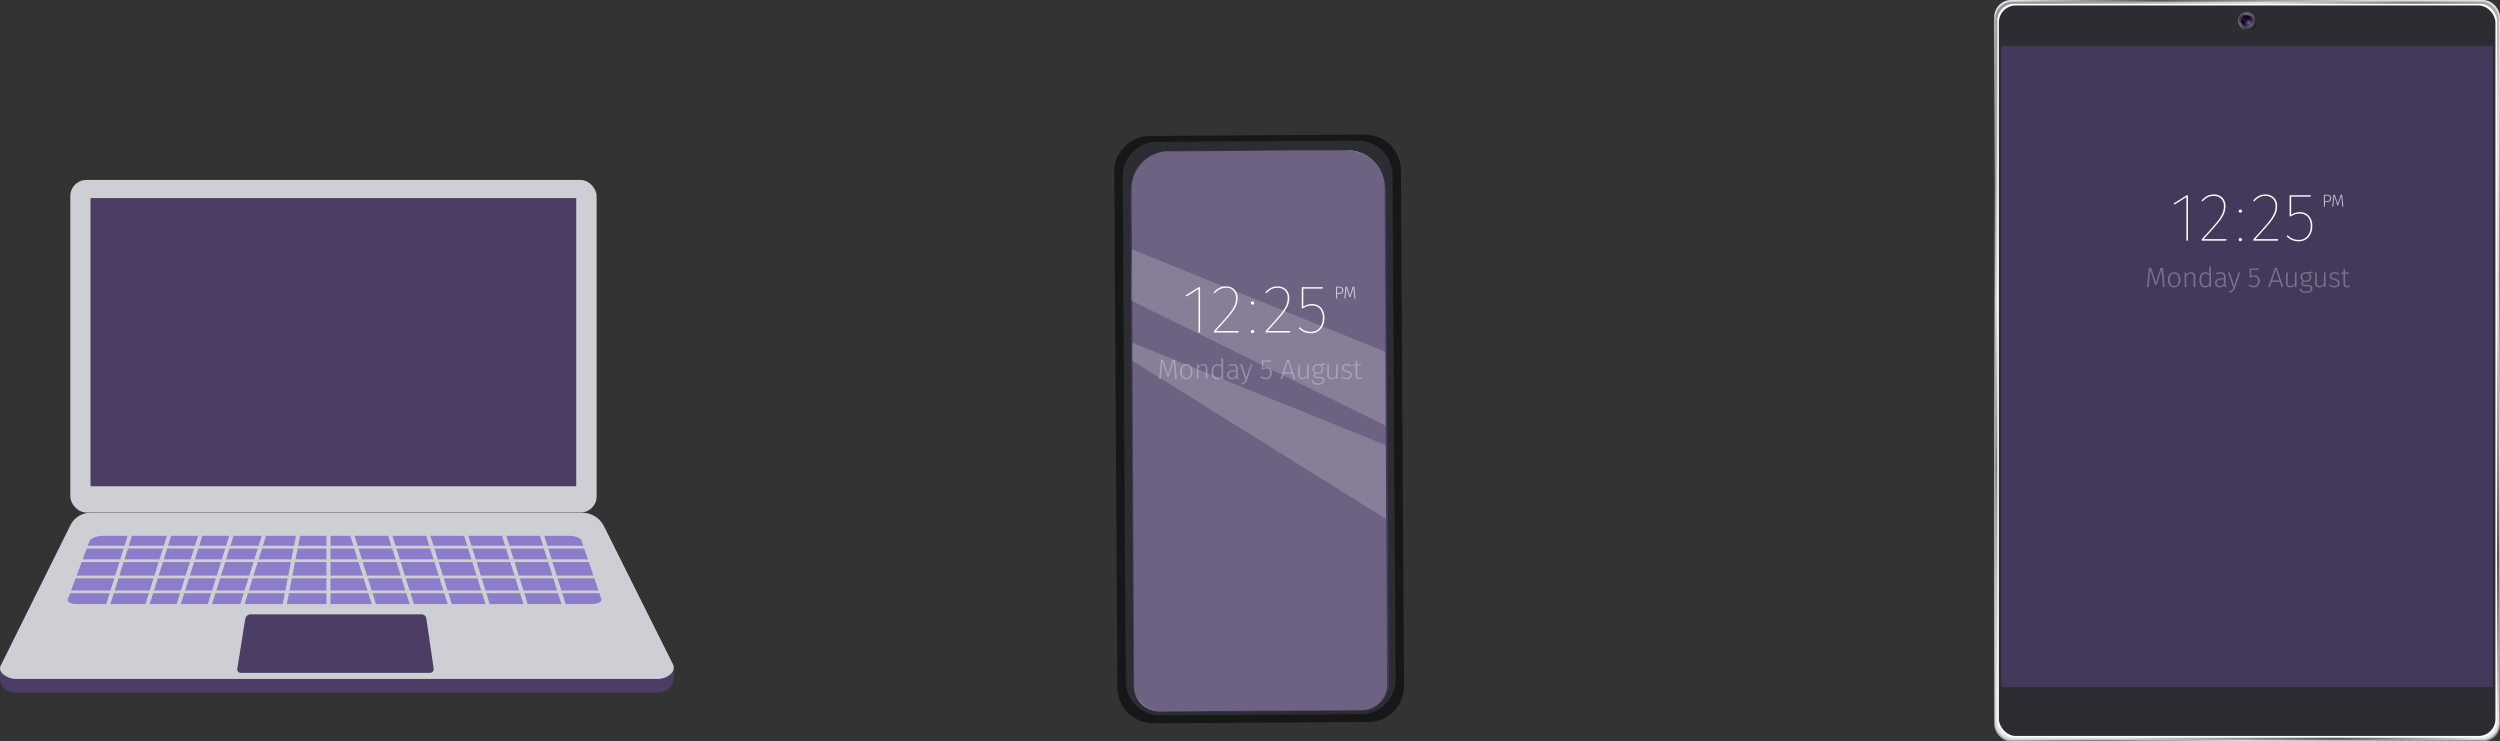 <svg xmlns="http://www.w3.org/2000/svg" xmlns:xlink="http://www.w3.org/1999/xlink" width="900" height="266.919" viewBox="0 0 900 266.919"><rect x="0" y="0" width="900" height="266.919" fill="#333333" stroke="none"/><defs><style>.a{fill:#b35328;}.b{fill:#e9e9e9;}.c{fill:#8e94a0;}.d,.k{fill:#4b3d64;}.e{fill:#cecfd4;}.f{fill:#8c7cc9;}.g{fill:url(#a);}.h{fill:url(#b);}.i,.l,.n,.v{fill:#fff;}.j{fill:#2c2c33;}.k,.w{opacity:0.81;}.l,.s{opacity:0.29;}.m{fill:#363636;opacity:0.15;}.n{opacity:0.18;}.o{fill:url(#c);}.p{opacity:0.72;}.q{opacity:0.45;fill:url(#d);}.q,.r{mix-blend-mode:screen;isolation:isolate;}.r{opacity:0.37;fill:url(#e);}.t{opacity:0.68;}.u{fill:#171718;}.v{opacity:0.89;}</style><linearGradient id="a" x1="0.087" y1="-0.032" x2="0.93" y2="1.054" gradientUnits="objectBoundingBox"><stop offset="0" stop-color="#e4e4e4"/><stop offset="0.022" stop-color="#c8c8c8"/><stop offset="0.093" stop-color="#777"/><stop offset="0.125" stop-color="#575757"/><stop offset="0.311" stop-color="#d9d9d9"/><stop offset="0.453" stop-color="#e4e4e4"/><stop offset="0.485" stop-color="#d8d8d8"/><stop offset="0.542" stop-color="#bbb"/><stop offset="0.616" stop-color="#8b8b8b"/><stop offset="0.64" stop-color="#7a7a7a"/><stop offset="0.771" stop-color="#dedede"/><stop offset="0.772" stop-color="#ddd"/><stop offset="0.901" stop-color="#aaa"/><stop offset="0.964" stop-color="#979797"/></linearGradient><linearGradient id="b" x1="0.908" y1="1.036" x2="0.083" y2="-0.047" xlink:href="#a"/><linearGradient id="c" x1="0.835" y1="1.062" x2="0.141" y2="-0.104" gradientUnits="objectBoundingBox"><stop offset="0.003" stop-color="#3f007b"/><stop offset="1"/></linearGradient><radialGradient id="d" cx="0.5" cy="0.5" r="0.504" gradientTransform="translate(-0.008 0.004) scale(0.992 0.992)" gradientUnits="objectBoundingBox"><stop offset="0" stop-color="#da00f9"/><stop offset="0.469" stop-color="#24002a"/><stop offset="1"/></radialGradient><radialGradient id="e" cx="0.5" cy="0.5" r="0.504" gradientTransform="translate(-0.004 0.004) scale(0.992 0.992)" gradientUnits="objectBoundingBox"><stop offset="0" stop-color="#fff"/><stop offset="0.592" stop-color="#1b1b1b"/><stop offset="1"/></radialGradient></defs><g transform="translate(-286.977 -481.652)"><g transform="translate(286.977 546.434)"><path class="a" d="M311.515,600.529h0a.7.7,0,0,1-.412-.892l.566-1.535,1.3.48-.566,1.535A.7.7,0,0,1,311.515,600.529Z" transform="translate(-282.318 -523.904)"/><path class="a" d="M317.6,602.773h0a.7.7,0,0,1-.412-.892l.566-1.535c.038-.1,1.3.494,1.3.494l-.56,1.521A.7.7,0,0,1,317.6,602.773Z" transform="translate(-281.14 -523.472)"/><path class="b" d="M311.4,600.375h0a.7.7,0,0,1-.412-.891l.619-1.68a.7.7,0,0,1,.891-.412h0a.7.7,0,0,1,.412.892l-.618,1.68A.7.7,0,0,1,311.4,600.375Z" transform="translate(-282.34 -524.05)"/><path class="b" d="M317.473,602.613h0a.7.7,0,0,1-.412-.893l.618-1.68a.7.7,0,0,1,.893-.412h0a.7.7,0,0,1,.412.893l-.619,1.68A.7.7,0,0,1,317.473,602.613Z" transform="translate(-281.165 -523.617)"/><rect class="c" width="4.555" height="2.953" transform="translate(27.308 92.36) rotate(20.217)"/><rect class="c" width="4.555" height="2.953" transform="translate(29.256 87.476) rotate(20.217)"/><path class="d" d="M523.905,700.24H292.534c-2.569,0-5.282-1.3-5.557-5.069V691.7l25.325-46.8a8.061,8.061,0,0,1,7.219-4.476H496.579c3.3,0,10.59,6.507,12.066,9.462l20.894,42.594v1.529C529.591,698.451,526.723,700.24,523.905,700.24Z" transform="translate(-286.977 -515.715)"/><path class="e" d="M523.922,696.135H292.551c-2.568,0-6.8-2.253-5.21-5.023L312.32,640.8a8.063,8.063,0,0,1,7.221-4.476H496.6a8.721,8.721,0,0,1,7.8,4.823l24.725,49.478C530.856,693.779,526.74,696.135,523.922,696.135Z" transform="translate(-286.974 -516.509)"/><rect class="e" width="189.475" height="119.728" rx="5.804" transform="translate(25.309)"/><rect class="d" width="174.858" height="103.745" transform="translate(32.583 6.53)"/><path class="d" d="M427.933,688.029H359.758a1.229,1.229,0,0,1-1.214-1.424l2.875-17.957a2,2,0,0,1,1.972-1.682h61.491a1.756,1.756,0,0,1,1.736,1.5l2.635,18.058A1.332,1.332,0,0,1,427.933,688.029Z" transform="translate(-273.134 -510.581)"/><path class="f" d="M495.952,667.849H310.717c-2.055,0-3.623-.79-3.3-1.661l7.811-20.963c.421-1.131,2.692-1.963,5.357-1.963H487.661c2.368,0,4.376.746,4.719,1.753l7.16,21.081C499.819,667.025,498.134,667.849,495.952,667.849Z" transform="translate(-283.031 -515.167)"/><g transform="translate(23.857 123.414)"><rect class="e" width="193.17" height="0.976" transform="translate(0 8.293)"/><rect class="e" width="193.17" height="0.976" transform="translate(0 13.171)"/><rect class="e" width="193.17" height="0.976" transform="translate(0 19.024)"/><rect class="e" width="193.17" height="0.976" transform="translate(0 24.39)"/><rect class="e" width="1.463" height="32.195" transform="translate(23.394 0.521) rotate(17.439)"/><rect class="e" width="1.463" height="32.195" transform="translate(37.541 0.521) rotate(17.439)"/><rect class="e" width="1.463" height="32.195" transform="translate(48.76 0.521) rotate(17.439)"/><rect class="e" width="1.463" height="32.195" transform="translate(59.98 0.521) rotate(17.439)"/><rect class="e" width="1.463" height="32.195" transform="translate(71.687 0.521) rotate(17.439)"/><rect class="e" width="1.463" height="32.195" transform="translate(83.566 0.155) rotate(10.978)"/><rect class="e" width="1.463" height="32.195" transform="translate(93.658)"/><rect class="e" width="1.463" height="32.195" transform="translate(169.355 0.959) rotate(-17.439)"/><rect class="e" width="1.463" height="32.195" transform="translate(155.696 0.959) rotate(-17.439)"/><rect class="e" width="1.463" height="32.195" transform="translate(142.038 0.959) rotate(-17.439)"/><rect class="e" width="1.463" height="32.195" transform="translate(128.379 0.959) rotate(-17.439)"/><rect class="e" width="1.463" height="32.195" transform="translate(114.721 0.959) rotate(-17.439)"/><rect class="e" width="1.463" height="32.195" transform="translate(101.062 0.959) rotate(-17.439)"/></g></g><g transform="translate(1004.926 481.652)"><g transform="translate(0)"><rect class="g" width="182.051" height="266.919" rx="6.069"/><rect class="h" width="181.351" height="265.745" rx="6.069" transform="translate(0.35 0.587)"/><rect class="i" width="179.871" height="264.194" rx="6.069" transform="translate(1.09 1.362)"/><rect class="j" width="178.749" height="262.972" rx="6.069" transform="translate(1.651 1.973)"/><rect class="k" width="176.974" height="230.818" transform="translate(2.538 16.57)"/><g transform="translate(87.742 4.364)"><path class="l" d="M968.3,488.4a3.12,3.12,0,1,1-3.12-3.094A3.107,3.107,0,0,1,968.3,488.4Z" transform="translate(-962.059 -485.308)"/><path class="m" d="M967.985,488.358a2.85,2.85,0,1,1-2.85-2.825A2.838,2.838,0,0,1,967.985,488.358Z" transform="translate(-962.015 -485.264)"/><path class="n" d="M967.237,488.255a2.206,2.206,0,1,1-2.207-2.188A2.2,2.2,0,0,1,967.237,488.255Z" transform="translate(-961.911 -485.161)"/><ellipse class="o" cx="2.014" cy="1.998" rx="2.014" ry="1.998" transform="translate(1.106 1.096)"/><ellipse class="p" cx="0.76" cy="0.754" rx="0.76" ry="0.754" transform="translate(2.36 2.34)"/><ellipse class="q" cx="1.697" cy="1.683" rx="1.697" ry="1.683" transform="translate(0.398 0.816)"/><path class="r" d="M968.432,488.964a2.686,2.686,0,1,1-2.687-2.664A2.675,2.675,0,0,1,968.432,488.964Z" transform="translate(-961.865 -485.116)"/></g><g transform="translate(54.957 70.015)"><g transform="translate(9.594)"><path class="i" d="M947.78,540.565v16.318h-.548V541.207l-4.331,2.715-.273-.419,4.7-2.938Z" transform="translate(-942.628 -540.269)"/><path class="i" d="M958.537,541.478a4.062,4.062,0,0,1,1.133,2.962,7.149,7.149,0,0,1-.672,3.1,15.335,15.335,0,0,1-2.116,3.148q-1.443,1.728-5.052,5.7h8.213l-.1.544h-8.81v-.519q3.632-3.949,5.151-5.788a16.187,16.187,0,0,0,2.166-3.209,6.779,6.779,0,0,0,.647-2.925,3.624,3.624,0,0,0-.983-2.654,3.549,3.549,0,0,0-2.651-1,4.694,4.694,0,0,0-2.227.506,6.073,6.073,0,0,0-1.779,1.468l-.424-.271a6.535,6.535,0,0,1,2-1.679,5.243,5.243,0,0,1,2.426-.543A4.1,4.1,0,0,1,958.537,541.478Z" transform="translate(-941.002 -540.317)"/><path class="i" d="M963.283,545.028a.583.583,0,0,1,.162.432.52.52,0,0,1-.162.382.591.591,0,0,1-.436.161.557.557,0,0,1-.411-.161.515.515,0,0,1-.162-.382.579.579,0,0,1,.162-.432.556.556,0,0,1,.411-.16A.591.591,0,0,1,963.283,545.028Zm0,10.245a.585.585,0,0,1,.162.432.522.522,0,0,1-.162.383.6.6,0,0,1-.436.16.561.561,0,0,1-.411-.16.518.518,0,0,1-.162-.383.581.581,0,0,1,.162-.432.561.561,0,0,1,.411-.16A.6.6,0,0,1,963.283,555.273Z" transform="translate(-938.827 -539.436)"/><path class="i" d="M974.121,541.478a4.067,4.067,0,0,1,1.133,2.962,7.149,7.149,0,0,1-.672,3.1,15.337,15.337,0,0,1-2.116,3.148q-1.445,1.728-5.053,5.7h8.215l-.1.544h-8.81v-.519q3.632-3.949,5.151-5.788a16.19,16.19,0,0,0,2.166-3.209,6.78,6.78,0,0,0,.647-2.925,3.624,3.624,0,0,0-.983-2.654,3.551,3.551,0,0,0-2.651-1,4.694,4.694,0,0,0-2.227.506,6.08,6.08,0,0,0-1.781,1.468l-.422-.271a6.533,6.533,0,0,1,2-1.679,5.239,5.239,0,0,1,2.426-.543A4.1,4.1,0,0,1,974.121,541.478Z" transform="translate(-937.987 -540.317)"/><path class="i" d="M985.321,541.059h-6.969V547.6a5.265,5.265,0,0,1,3.061-.964,4.279,4.279,0,0,1,3.324,1.322,5.192,5.192,0,0,1,1.207,3.64,5.914,5.914,0,0,1-1.319,4,4.489,4.489,0,0,1-3.585,1.531,5.7,5.7,0,0,1-4.33-1.852l.4-.346a5.115,5.115,0,0,0,3.958,1.679,3.9,3.9,0,0,0,3.148-1.37,5.45,5.45,0,0,0,1.158-3.641,4.689,4.689,0,0,0-1.057-3.3,3.75,3.75,0,0,0-2.9-1.148,5.105,5.105,0,0,0-1.655.235,7.384,7.384,0,0,0-1.5.752H977.8v-7.579h7.617Z" transform="translate(-936.034 -540.269)"/></g><g class="s" transform="translate(0 25.865)"><path class="i" d="M940.993,569.362h-.587l-.315-3.3q-.192-1.921-.262-3l-1.744,5.478h-.578l-1.8-5.478q-.052.976-.2,2.583l-.03.393-.3,3.317h-.578l.659-6.885h.841l1.722,5.358,1.661-5.358h.852Z" transform="translate(-934.589 -561.895)"/><path class="i" d="M944.811,564.467a3.067,3.067,0,0,1,.593,2.005,3.1,3.1,0,0,1-.6,2.015,2.216,2.216,0,0,1-3.294.011,3.091,3.091,0,0,1-.593-2.005,3.626,3.626,0,0,1,.273-1.458,2.041,2.041,0,0,1,1.976-1.285A2.019,2.019,0,0,1,944.811,564.467Zm-2.843.346a3.527,3.527,0,0,0,0,3.348,1.391,1.391,0,0,0,1.191.573,1.418,1.418,0,0,0,1.2-.573,3.511,3.511,0,0,0,.01-3.352,1.544,1.544,0,0,0-2.4,0Z" transform="translate(-933.365 -561.648)"/><path class="i" d="M949.39,564.172a1.7,1.7,0,0,1,.381,1.185v3.759h-.588v-3.679a1.386,1.386,0,0,0-.253-.924.94.94,0,0,0-.75-.291,1.514,1.514,0,0,0-.9.276,3.035,3.035,0,0,0-.745.809v3.809h-.587v-5.257h.506l.061.9a2.471,2.471,0,0,1,.77-.739,1.921,1.921,0,0,1,1-.266A1.4,1.4,0,0,1,949.39,564.172Z" transform="translate(-932.391 -561.648)"/><path class="i" d="M954.578,562.059v7.4h-.506l-.072-.8a1.747,1.747,0,0,1-1.591.914,1.7,1.7,0,0,1-1.454-.728,3.305,3.305,0,0,1-.532-1.985,3.883,3.883,0,0,1,.248-1.438,2.211,2.211,0,0,1,.72-.975,1.805,1.805,0,0,1,1.11-.351,1.848,1.848,0,0,1,1.49.712v-2.813Zm-1.221,6.784a2.209,2.209,0,0,0,.634-.733v-2.745a1.669,1.669,0,0,0-1.388-.794,1.329,1.329,0,0,0-1.141.593,2.828,2.828,0,0,0-.409,1.678,3,3,0,0,0,.384,1.664,1.212,1.212,0,0,0,1.065.578A1.467,1.467,0,0,0,953.358,568.843Z" transform="translate(-931.525 -561.989)"/><path class="i" d="M959.017,568.543a.65.65,0,0,0,.34.271l-.132.412a1.043,1.043,0,0,1-.562-.271,1.079,1.079,0,0,1-.258-.612,1.816,1.816,0,0,1-1.652.883,1.654,1.654,0,0,1-1.2-.427,1.514,1.514,0,0,1-.44-1.14,1.485,1.485,0,0,1,.582-1.257,2.621,2.621,0,0,1,1.616-.443h1.014v-.512a1.268,1.268,0,0,0-.284-.919,1.293,1.293,0,0,0-.943-.288,4.345,4.345,0,0,0-1.439.3l-.151-.443a4.575,4.575,0,0,1,1.672-.351q1.733,0,1.733,1.667v2.534A1.238,1.238,0,0,0,959.017,568.543Zm-.693-.714v-1.448H957.4a2.085,2.085,0,0,0-1.237.311,1.083,1.083,0,0,0-.426.935,1.021,1.021,0,0,0,1.115,1.127A1.611,1.611,0,0,0,958.324,567.829Z" transform="translate(-930.618 -561.648)"/><path class="i" d="M961.631,569.119a4.707,4.707,0,0,1-.465,1,2.135,2.135,0,0,1-.659.648,3.008,3.008,0,0,1-1.044.377l-.061-.452a2.782,2.782,0,0,0,.826-.322,1.489,1.489,0,0,0,.476-.477,4.308,4.308,0,0,0,.36-.8h-.2l-1.844-5.257h.637l1.6,4.825,1.571-4.825h.618Z" transform="translate(-929.863 -561.631)"/><path class="i" d="M968.94,563.128H966.2v2.281a2.354,2.354,0,0,1,1.157-.311,1.786,1.786,0,0,1,1.383.559,2.171,2.171,0,0,1,.511,1.523,2.511,2.511,0,0,1-.269,1.171,1.951,1.951,0,0,1-.759.8,2.225,2.225,0,0,1-1.141.285,2.553,2.553,0,0,1-1.9-.8l.365-.352a2.151,2.151,0,0,0,.689.5,2.1,2.1,0,0,0,.851.161,1.426,1.426,0,0,0,1.135-.479,1.911,1.911,0,0,0,.415-1.3,1.68,1.68,0,0,0-.38-1.2,1.356,1.356,0,0,0-1.029-.4,1.984,1.984,0,0,0-.573.075,2.889,2.889,0,0,0-.552.247h-.467v-3.246h3.4Z" transform="translate(-928.67 -561.862)"/><path class="i" d="M975.944,569.362l-.607-1.88h-2.918l-.609,1.88h-.618l2.321-6.885h.759l2.31,6.885Zm-3.354-2.393h2.584l-1.287-4Z" transform="translate(-927.507 -561.895)"/><path class="i" d="M980.311,569.1h-.506l-.031-.934a1.937,1.937,0,0,1-1.733,1.044,1.441,1.441,0,0,1-1.109-.416,1.679,1.679,0,0,1-.391-1.191v-3.76h.588v3.7a1.31,1.31,0,0,0,.259.9,1,1,0,0,0,.785.287,1.81,1.81,0,0,0,1.55-1.075v-3.81h.587Z" transform="translate(-926.472 -561.631)"/><path class="i" d="M985.392,564.025a6.609,6.609,0,0,1-1.469.15,1.462,1.462,0,0,1,.9,1.427,1.625,1.625,0,0,1-.517,1.252,1.978,1.978,0,0,1-1.4.477,2.161,2.161,0,0,1-.689-.1.9.9,0,0,0-.3.266.589.589,0,0,0-.106.337q0,.542.841.543h.86a1.9,1.9,0,0,1,1.242.376,1.2,1.2,0,0,1,.461.97,1.269,1.269,0,0,1-.578,1.116,4.1,4.1,0,0,1-3.419.035,1.3,1.3,0,0,1-.512-1.151h.547a1.1,1.1,0,0,0,.162.6.873.873,0,0,0,.507.322,3.828,3.828,0,0,0,.993.1,2.492,2.492,0,0,0,1.3-.257.821.821,0,0,0,.406-.739.75.75,0,0,0-.314-.648,1.494,1.494,0,0,0-.882-.227h-.862a1.554,1.554,0,0,1-.967-.26.806.806,0,0,1-.34-.664.88.88,0,0,1,.153-.493,1.345,1.345,0,0,1,.425-.4,1.617,1.617,0,0,1-.674-.593,1.7,1.7,0,0,1-.217-.885,1.665,1.665,0,0,1,.537-1.287,2,2,0,0,1,1.408-.492,8.152,8.152,0,0,0,1.4-.07,4.885,4.885,0,0,0,.918-.271Zm-3.5.593a1.351,1.351,0,0,0-.34.964,1.3,1.3,0,0,0,.36.975,1.562,1.562,0,0,0,1.97,0,1.315,1.315,0,0,0,.345-.969,1.356,1.356,0,0,0-.34-.985,1.321,1.321,0,0,0-1-.352A1.3,1.3,0,0,0,981.891,564.618Z" transform="translate(-925.666 -561.704)"/><path class="i" d="M989.074,569.1h-.507l-.03-.934a1.937,1.937,0,0,1-1.733,1.044,1.445,1.445,0,0,1-1.11-.416,1.68,1.68,0,0,1-.39-1.191v-3.76h.587v3.7a1.31,1.31,0,0,0,.259.9,1,1,0,0,0,.785.287,1.81,1.81,0,0,0,1.55-1.075v-3.81h.588Z" transform="translate(-924.777 -561.631)"/><path class="i" d="M992.4,563.895a2.965,2.965,0,0,1,.791.438l-.274.381a3,3,0,0,0-.689-.366,2.083,2.083,0,0,0-.709-.116,1.393,1.393,0,0,0-.852.241.763.763,0,0,0-.323.643.7.7,0,0,0,.278.593,3.1,3.1,0,0,0,1.008.4,3.213,3.213,0,0,1,1.3.582,1.266,1.266,0,0,1,.4,1,1.323,1.323,0,0,1-.548,1.116,2.21,2.21,0,0,1-1.368.412,2.955,2.955,0,0,1-1.064-.176,2.807,2.807,0,0,1-.831-.5l.325-.371a2.62,2.62,0,0,0,.724.416,2.4,2.4,0,0,0,.835.136,1.546,1.546,0,0,0,.948-.267.865.865,0,0,0,.361-.738,1,1,0,0,0-.122-.523.971.971,0,0,0-.415-.347,4.973,4.973,0,0,0-.862-.3,2.968,2.968,0,0,1-1.211-.551,1.135,1.135,0,0,1-.37-.884,1.16,1.16,0,0,1,.234-.709,1.53,1.53,0,0,1,.633-.493,2.212,2.212,0,0,1,.9-.175A2.661,2.661,0,0,1,992.4,563.895Z" transform="translate(-923.961 -561.648)"/><path class="i" d="M996.419,569.092a1.994,1.994,0,0,1-1.115.331,1.261,1.261,0,0,1-.953-.356,1.425,1.425,0,0,1-.345-1.031V564.53h-.891v-.474h.891V562.8l.588-.07v1.326h1.368l-.071.474h-1.3v3.477a1.04,1.04,0,0,0,.192.689.729.729,0,0,0,.587.227,1.629,1.629,0,0,0,.812-.232Z" transform="translate(-923.266 -561.846)"/></g><g class="t" transform="translate(63.702 0.109)"><path class="i" d="M990.158,540.723a1.135,1.135,0,0,1,.413.964,1.177,1.177,0,0,1-.431,1.01,1.942,1.942,0,0,1-1.182.321h-.617v1.667h-.377v-4.277h1.013A1.911,1.911,0,0,1,990.158,540.723Zm-.3,1.758a.912.912,0,0,0,.314-.788.88.88,0,0,0-.3-.752,1.491,1.491,0,0,0-.9-.228h-.63v2h.617A1.5,1.5,0,0,0,989.859,542.481Z" transform="translate(-987.964 -540.408)"/><path class="i" d="M994.465,544.685H994.1l-.2-2.048q-.12-1.194-.164-1.861l-1.082,3.4H992.3l-1.121-3.4q-.032.605-.126,1.6l-.018.243-.19,2.061h-.359l.409-4.277h.523l1.071,3.329,1.032-3.329h.529Z" transform="translate(-987.476 -540.408)"/></g></g></g></g><g transform="translate(688.102 530.123)"><g transform="translate(0)"><path class="u" d="M727.4,720.715a12.921,12.921,0,0,1-12.844,13l-77.352.465a12.926,12.926,0,0,1-13-12.844l-.007-1.4-.939-155.1v-.014l-.107-16.736-.057-9.935-.014-2.423a12.929,12.929,0,0,1,12.844-13l19.59-.116,45.915-.279,11.848-.072a12.926,12.926,0,0,1,13,12.844l.107,17.382.036,6.365.115,19.332v.006l.007.4.007,1.813.014,2.4.659,108.3Z" transform="translate(-623.076 -522.266)"/><path class="j" d="M711.776,730.545l-72.81.443a12.4,12.4,0,0,1-12.241-12.544l-1.1-181.237a12.4,12.4,0,0,1,12.087-12.694l72.809-.443a12.4,12.4,0,0,1,12.241,12.546l1.1,181.236A12.4,12.4,0,0,1,711.776,730.545Z" transform="translate(-622.583 -521.917)"/><path class="i" d="M711.224,728.494l-72.858.443a9.082,9.082,0,0,1-9.137-9.035l-.868-179.04A13.393,13.393,0,0,1,641.672,527.4l64.239-.39a13.393,13.393,0,0,1,13.474,13.328l.866,179.022A9.081,9.081,0,0,1,711.224,728.494Z" transform="translate(-622.053 -521.347)"/><g transform="translate(41.809 7.297)"><path class="v" d="M667.636,528.824a1.559,1.559,0,0,0-1.1-.444,1.528,1.528,0,0,0-1.1.458,1.555,1.555,0,0,0-.452,1.1,1.567,1.567,0,0,0,1.564,1.548,1.776,1.776,0,0,0,.516-.093,1.56,1.56,0,0,0,.574-2.573Zm-.6,1.6a.691.691,0,0,1-.487.2.667.667,0,0,1-.5-.2.721.721,0,0,1-.208-.487.681.681,0,0,1,.2-.487.611.611,0,0,1,.265-.165.593.593,0,0,1,.223-.043.7.7,0,0,1,.494.2.689.689,0,0,1,.208.487A.712.712,0,0,1,667.033,530.422Z" transform="translate(-656.777 -528.38)"/><path class="v" d="M677.352,533.7a1.157,1.157,0,0,0-.839-.337l-17.23.1a1.186,1.186,0,0,0-1.176,1.19,1.189,1.189,0,0,0,1.19,1.175l17.231-.109a1.057,1.057,0,0,0,.38-.064,1.181,1.181,0,0,0,.444-1.956Zm-.832,1.161-17.23.1a.324.324,0,0,1-.322-.315.315.315,0,0,1,.093-.223.292.292,0,0,1,.229-.093l17.23-.107a.3.3,0,0,1,.223.093.315.315,0,0,1,.093.223A.324.324,0,0,1,676.52,534.857Z" transform="translate(-658.107 -527.417)"/></g><path class="i" d="M678.381,685.951l-4.1.029-14.106.086a3.523,3.523,0,0,0-3.5,3.541v.322a3.5,3.5,0,0,0,2,3.146,3.4,3.4,0,0,0,1.548.352l18.206-.107a3.5,3.5,0,0,0,1.154-.2,3.642,3.642,0,0,0,1.326-.846,3.485,3.485,0,0,0,1.018-2.5v-.315A3.538,3.538,0,0,0,678.381,685.951Zm2.688,3.828a2.664,2.664,0,0,1-2.645,2.68l-18.206.107h-.079a2.667,2.667,0,0,1-2.6-2.645v-.315a2.661,2.661,0,0,1,.767-1.893,2.619,2.619,0,0,1,1.877-.788l12.479-.079,5.727-.036a2.674,2.674,0,0,1,2.68,2.652Z" transform="translate(-616.575 -490.597)"/><g transform="translate(5.769 5.481)"><g class="w"><path class="d" d="M710.994,728.747l-71.824.438a10.165,10.165,0,0,1-10.187-10.142L627.91,542.911c-.053-8.609,4.741-15.867,15.376-15.682l61.136-.371c10.179,0,15.512,6.885,15.564,15.494l1.072,176.131A10.164,10.164,0,0,1,710.994,728.747Z" transform="translate(-627.91 -526.858)"/></g></g><path class="n" d="M628.432,556.859l91.251,36.876.162,26.607L628.127,575.3Z" transform="translate(-622.099 -515.573)"/><path class="n" d="M628.508,585.024,719.759,621.9l.162,26.607L628.4,591.446Z" transform="translate(-622.045 -510.124)"/></g><g transform="translate(16.151 54.627)"><g transform="translate(9.594)"><path class="i" d="M649.8,568.286V584.6h-.548V568.928l-4.331,2.715-.273-.42,4.7-2.937Z" transform="translate(-644.648 -567.989)"/><path class="i" d="M660.557,569.2a4.062,4.062,0,0,1,1.132,2.962,7.152,7.152,0,0,1-.672,3.1,15.327,15.327,0,0,1-2.116,3.147q-1.443,1.729-5.052,5.7h8.214l-.1.543h-8.81v-.519q3.634-3.947,5.151-5.788a16.186,16.186,0,0,0,2.166-3.209,6.768,6.768,0,0,0,.647-2.925,3.624,3.624,0,0,0-.983-2.654,3.549,3.549,0,0,0-2.651-1,4.709,4.709,0,0,0-2.227.506,6.1,6.1,0,0,0-1.779,1.469l-.424-.272a6.531,6.531,0,0,1,2-1.678,5.229,5.229,0,0,1,2.426-.544A4.1,4.1,0,0,1,660.557,569.2Z" transform="translate(-643.022 -568.037)"/><path class="i" d="M665.3,572.749a.583.583,0,0,1,.162.432.522.522,0,0,1-.162.382.59.59,0,0,1-.436.16.556.556,0,0,1-.411-.16.517.517,0,0,1-.162-.382.578.578,0,0,1,.162-.432.556.556,0,0,1,.411-.161A.591.591,0,0,1,665.3,572.749Zm0,10.244a.585.585,0,0,1,.162.432.522.522,0,0,1-.162.383.6.6,0,0,1-.436.161.561.561,0,0,1-.411-.161.518.518,0,0,1-.162-.383.58.58,0,0,1,.162-.432.56.56,0,0,1,.411-.16A.6.6,0,0,1,665.3,582.993Z" transform="translate(-640.847 -567.156)"/><path class="i" d="M676.141,569.2a4.067,4.067,0,0,1,1.133,2.962,7.155,7.155,0,0,1-.672,3.1,15.333,15.333,0,0,1-2.116,3.147q-1.443,1.729-5.052,5.7h8.213l-.1.543h-8.81v-.519q3.632-3.947,5.151-5.788a16.19,16.19,0,0,0,2.166-3.209,6.77,6.77,0,0,0,.647-2.925,3.624,3.624,0,0,0-.983-2.654,3.549,3.549,0,0,0-2.651-1,4.709,4.709,0,0,0-2.227.506,6.085,6.085,0,0,0-1.779,1.469l-.424-.272a6.532,6.532,0,0,1,2-1.678,5.228,5.228,0,0,1,2.426-.544A4.1,4.1,0,0,1,676.141,569.2Z" transform="translate(-640.007 -568.037)"/><path class="i" d="M687.342,568.78h-6.97v6.541a5.272,5.272,0,0,1,3.061-.963,4.279,4.279,0,0,1,3.324,1.321,5.192,5.192,0,0,1,1.207,3.64,5.916,5.916,0,0,1-1.319,4,4.489,4.489,0,0,1-3.585,1.53A5.7,5.7,0,0,1,678.73,583l.4-.346a5.12,5.12,0,0,0,3.958,1.678,3.907,3.907,0,0,0,3.148-1.369,5.456,5.456,0,0,0,1.158-3.643,4.693,4.693,0,0,0-1.057-3.3,3.75,3.75,0,0,0-2.9-1.148,5.13,5.13,0,0,0-1.654.235,7.35,7.35,0,0,0-1.506.752h-.449v-7.577h7.617Z" transform="translate(-638.054 -567.989)"/></g><g class="s" transform="translate(0 25.865)"><path class="i" d="M643.013,597.082h-.587l-.315-3.3q-.192-1.921-.263-3l-1.744,5.478h-.578l-1.8-5.478q-.052.976-.2,2.584l-.03.391-.3,3.317h-.578l.659-6.884h.841l1.722,5.356,1.661-5.356h.852Z" transform="translate(-636.609 -589.614)"/><path class="i" d="M646.831,592.189a3.062,3.062,0,0,1,.593,2,3.1,3.1,0,0,1-.6,2.016,2.215,2.215,0,0,1-3.294.01,3.089,3.089,0,0,1-.593-2.005,3.6,3.6,0,0,1,.274-1.457,2.042,2.042,0,0,1,1.975-1.287A2.016,2.016,0,0,1,646.831,592.189Zm-2.843.346a3.525,3.525,0,0,0,0,3.347,1.391,1.391,0,0,0,1.191.573,1.417,1.417,0,0,0,1.2-.573,3.509,3.509,0,0,0,.01-3.351,1.544,1.544,0,0,0-2.4,0Z" transform="translate(-635.385 -589.368)"/><path class="i" d="M651.41,591.891a1.707,1.707,0,0,1,.381,1.185v3.759H651.2v-3.678a1.388,1.388,0,0,0-.253-.925.94.94,0,0,0-.749-.291,1.508,1.508,0,0,0-.9.277,3.029,3.029,0,0,0-.745.808v3.81h-.587V591.58h.506l.061.894a2.5,2.5,0,0,1,.77-.739,1.932,1.932,0,0,1,1-.266A1.4,1.4,0,0,1,651.41,591.891Z" transform="translate(-634.411 -589.368)"/><path class="i" d="M656.6,589.779v7.4h-.506l-.072-.8a1.749,1.749,0,0,1-1.591.914,1.7,1.7,0,0,1-1.454-.729,3.3,3.3,0,0,1-.532-1.985,3.88,3.88,0,0,1,.248-1.437,2.205,2.205,0,0,1,.72-.975,1.807,1.807,0,0,1,1.11-.352,1.849,1.849,0,0,1,1.489.714v-2.814Zm-1.221,6.785a2.212,2.212,0,0,0,.634-.734v-2.744a1.667,1.667,0,0,0-1.388-.795,1.328,1.328,0,0,0-1.141.594,2.822,2.822,0,0,0-.409,1.677,3,3,0,0,0,.384,1.664,1.213,1.213,0,0,0,1.065.578A1.475,1.475,0,0,0,655.378,596.564Z" transform="translate(-633.545 -589.709)"/><path class="i" d="M661.037,596.263a.658.658,0,0,0,.34.272l-.131.412a1.044,1.044,0,0,1-.563-.272,1.079,1.079,0,0,1-.258-.612,1.815,1.815,0,0,1-1.652.884,1.654,1.654,0,0,1-1.2-.427,1.517,1.517,0,0,1-.44-1.141,1.484,1.484,0,0,1,.582-1.256,2.623,2.623,0,0,1,1.617-.443h1.013v-.513a1.271,1.271,0,0,0-.284-.919,1.293,1.293,0,0,0-.943-.286,4.346,4.346,0,0,0-1.439.3l-.152-.442a4.585,4.585,0,0,1,1.672-.352q1.733,0,1.733,1.668v2.533A1.237,1.237,0,0,0,661.037,596.263Zm-.693-.714V594.1h-.923a2.085,2.085,0,0,0-1.236.31,1.086,1.086,0,0,0-.426.935,1.02,1.02,0,0,0,1.115,1.127A1.612,1.612,0,0,0,660.344,595.549Z" transform="translate(-632.639 -589.368)"/><path class="i" d="M663.651,596.838a4.668,4.668,0,0,1-.465,1,2.134,2.134,0,0,1-.659.648,2.951,2.951,0,0,1-1.044.377l-.061-.452a2.813,2.813,0,0,0,.826-.321,1.523,1.523,0,0,0,.477-.479,4.368,4.368,0,0,0,.359-.8h-.2l-1.844-5.256h.638l1.6,4.824,1.571-4.824h.618Z" transform="translate(-631.883 -589.35)"/><path class="i" d="M670.961,590.848h-2.735v2.282a2.337,2.337,0,0,1,1.155-.311,1.787,1.787,0,0,1,1.383.557,2.166,2.166,0,0,1,.511,1.523,2.5,2.5,0,0,1-.267,1.171,1.955,1.955,0,0,1-.76.8,2.223,2.223,0,0,1-1.14.286,2.556,2.556,0,0,1-1.906-.8l.365-.351a2.162,2.162,0,0,0,.689.5,2.094,2.094,0,0,0,.852.161,1.424,1.424,0,0,0,1.134-.477,1.912,1.912,0,0,0,.415-1.3,1.681,1.681,0,0,0-.379-1.2,1.357,1.357,0,0,0-1.029-.4,1.981,1.981,0,0,0-.573.076,2.867,2.867,0,0,0-.551.246h-.467v-3.246h3.4Z" transform="translate(-630.69 -589.582)"/><path class="i" d="M677.964,597.082l-.607-1.88h-2.918l-.609,1.88h-.618l2.321-6.884h.76l2.31,6.884Zm-3.354-2.392h2.584l-1.287-4Z" transform="translate(-629.527 -589.614)"/><path class="i" d="M682.331,596.818h-.506l-.031-.935a1.936,1.936,0,0,1-1.733,1.046,1.441,1.441,0,0,1-1.109-.418,1.676,1.676,0,0,1-.39-1.191v-3.758h.587v3.7a1.314,1.314,0,0,0,.259.9,1,1,0,0,0,.785.285,1.81,1.81,0,0,0,1.55-1.075v-3.808h.587Z" transform="translate(-628.492 -589.35)"/><path class="i" d="M687.412,591.745a6.6,6.6,0,0,1-1.469.152,1.46,1.46,0,0,1,.9,1.426,1.621,1.621,0,0,1-.517,1.252,1.979,1.979,0,0,1-1.4.477,2.132,2.132,0,0,1-.689-.1.9.9,0,0,0-.3.266.588.588,0,0,0-.106.337q0,.542.841.543h.862a1.9,1.9,0,0,1,1.241.377,1.2,1.2,0,0,1,.461.969,1.268,1.268,0,0,1-.578,1.116,3.084,3.084,0,0,1-1.722.393,3.048,3.048,0,0,1-1.7-.358,1.3,1.3,0,0,1-.512-1.151h.547a1.1,1.1,0,0,0,.162.6.871.871,0,0,0,.507.322,3.824,3.824,0,0,0,.993.1,2.493,2.493,0,0,0,1.3-.257.821.821,0,0,0,.406-.739.75.75,0,0,0-.314-.647,1.483,1.483,0,0,0-.882-.227h-.862a1.554,1.554,0,0,1-.967-.261.8.8,0,0,1-.34-.664.884.884,0,0,1,.153-.493,1.361,1.361,0,0,1,.425-.4,1.6,1.6,0,0,1-.673-.593,1.682,1.682,0,0,1-.218-.886,1.662,1.662,0,0,1,.537-1.285,2,2,0,0,1,1.408-.493,8.13,8.13,0,0,0,1.4-.07,4.865,4.865,0,0,0,.918-.271Zm-3.5.593a1.352,1.352,0,0,0-.34.964,1.3,1.3,0,0,0,.36.975,1.565,1.565,0,0,0,1.97.006,1.316,1.316,0,0,0,.345-.97,1.356,1.356,0,0,0-.34-.985,1.321,1.321,0,0,0-1-.352A1.3,1.3,0,0,0,683.911,592.338Z" transform="translate(-627.686 -589.424)"/><path class="i" d="M691.094,596.818h-.507l-.03-.935a1.936,1.936,0,0,1-1.733,1.046,1.446,1.446,0,0,1-1.11-.418,1.675,1.675,0,0,1-.39-1.191v-3.758h.587v3.7a1.32,1.32,0,0,0,.259.9,1.006,1.006,0,0,0,.785.285,1.81,1.81,0,0,0,1.55-1.075v-3.808h.588Z" transform="translate(-626.797 -589.35)"/><path class="i" d="M694.421,591.616a2.955,2.955,0,0,1,.791.437l-.273.382a3.076,3.076,0,0,0-.69-.368,2.083,2.083,0,0,0-.709-.116,1.393,1.393,0,0,0-.852.242.76.76,0,0,0-.323.642.7.7,0,0,0,.278.593,3.1,3.1,0,0,0,1.009.4,3.222,3.222,0,0,1,1.3.582,1.269,1.269,0,0,1,.4,1.006,1.325,1.325,0,0,1-.548,1.116,2.21,2.21,0,0,1-1.368.412,2.955,2.955,0,0,1-1.065-.176,2.87,2.87,0,0,1-.831-.5l.325-.371a2.6,2.6,0,0,0,.724.417,2.409,2.409,0,0,0,.835.136,1.551,1.551,0,0,0,.948-.266.868.868,0,0,0,.36-.739,1,1,0,0,0-.122-.523.98.98,0,0,0-.415-.347,4.891,4.891,0,0,0-.862-.3,2.969,2.969,0,0,1-1.211-.553,1.133,1.133,0,0,1-.37-.884,1.17,1.17,0,0,1,.234-.709,1.526,1.526,0,0,1,.633-.492,2.193,2.193,0,0,1,.9-.177A2.628,2.628,0,0,1,694.421,591.616Z" transform="translate(-625.981 -589.368)"/><path class="i" d="M698.44,596.812a2,2,0,0,1-1.115.332,1.262,1.262,0,0,1-.952-.357,1.423,1.423,0,0,1-.345-1.03V592.25h-.892v-.473h.892V590.52l.588-.07v1.327h1.368l-.072.473h-1.3v3.477a1.04,1.04,0,0,0,.192.689.725.725,0,0,0,.588.227,1.628,1.628,0,0,0,.81-.232Z" transform="translate(-625.286 -589.566)"/></g><g class="t" transform="translate(63.702 0.109)"><path class="i" d="M692.179,568.443a1.139,1.139,0,0,1,.412.964,1.178,1.178,0,0,1-.431,1.01,1.942,1.942,0,0,1-1.18.321h-.617v1.667h-.378v-4.277H691A1.919,1.919,0,0,1,692.179,568.443Zm-.3,1.758a.912.912,0,0,0,.315-.786.882.882,0,0,0-.305-.753,1.49,1.49,0,0,0-.9-.227h-.629v2h.617A1.5,1.5,0,0,0,691.879,570.2Z" transform="translate(-689.984 -568.128)"/><path class="i" d="M696.485,572.405h-.365l-.2-2.048q-.12-1.192-.163-1.861l-1.083,3.4h-.359l-1.121-3.4c-.021.4-.063.938-.125,1.6l-.019.244-.19,2.061h-.358l.408-4.277h.523l1.07,3.329,1.032-3.329h.529Z" transform="translate(-689.496 -568.128)"/></g></g></g></g></svg>
